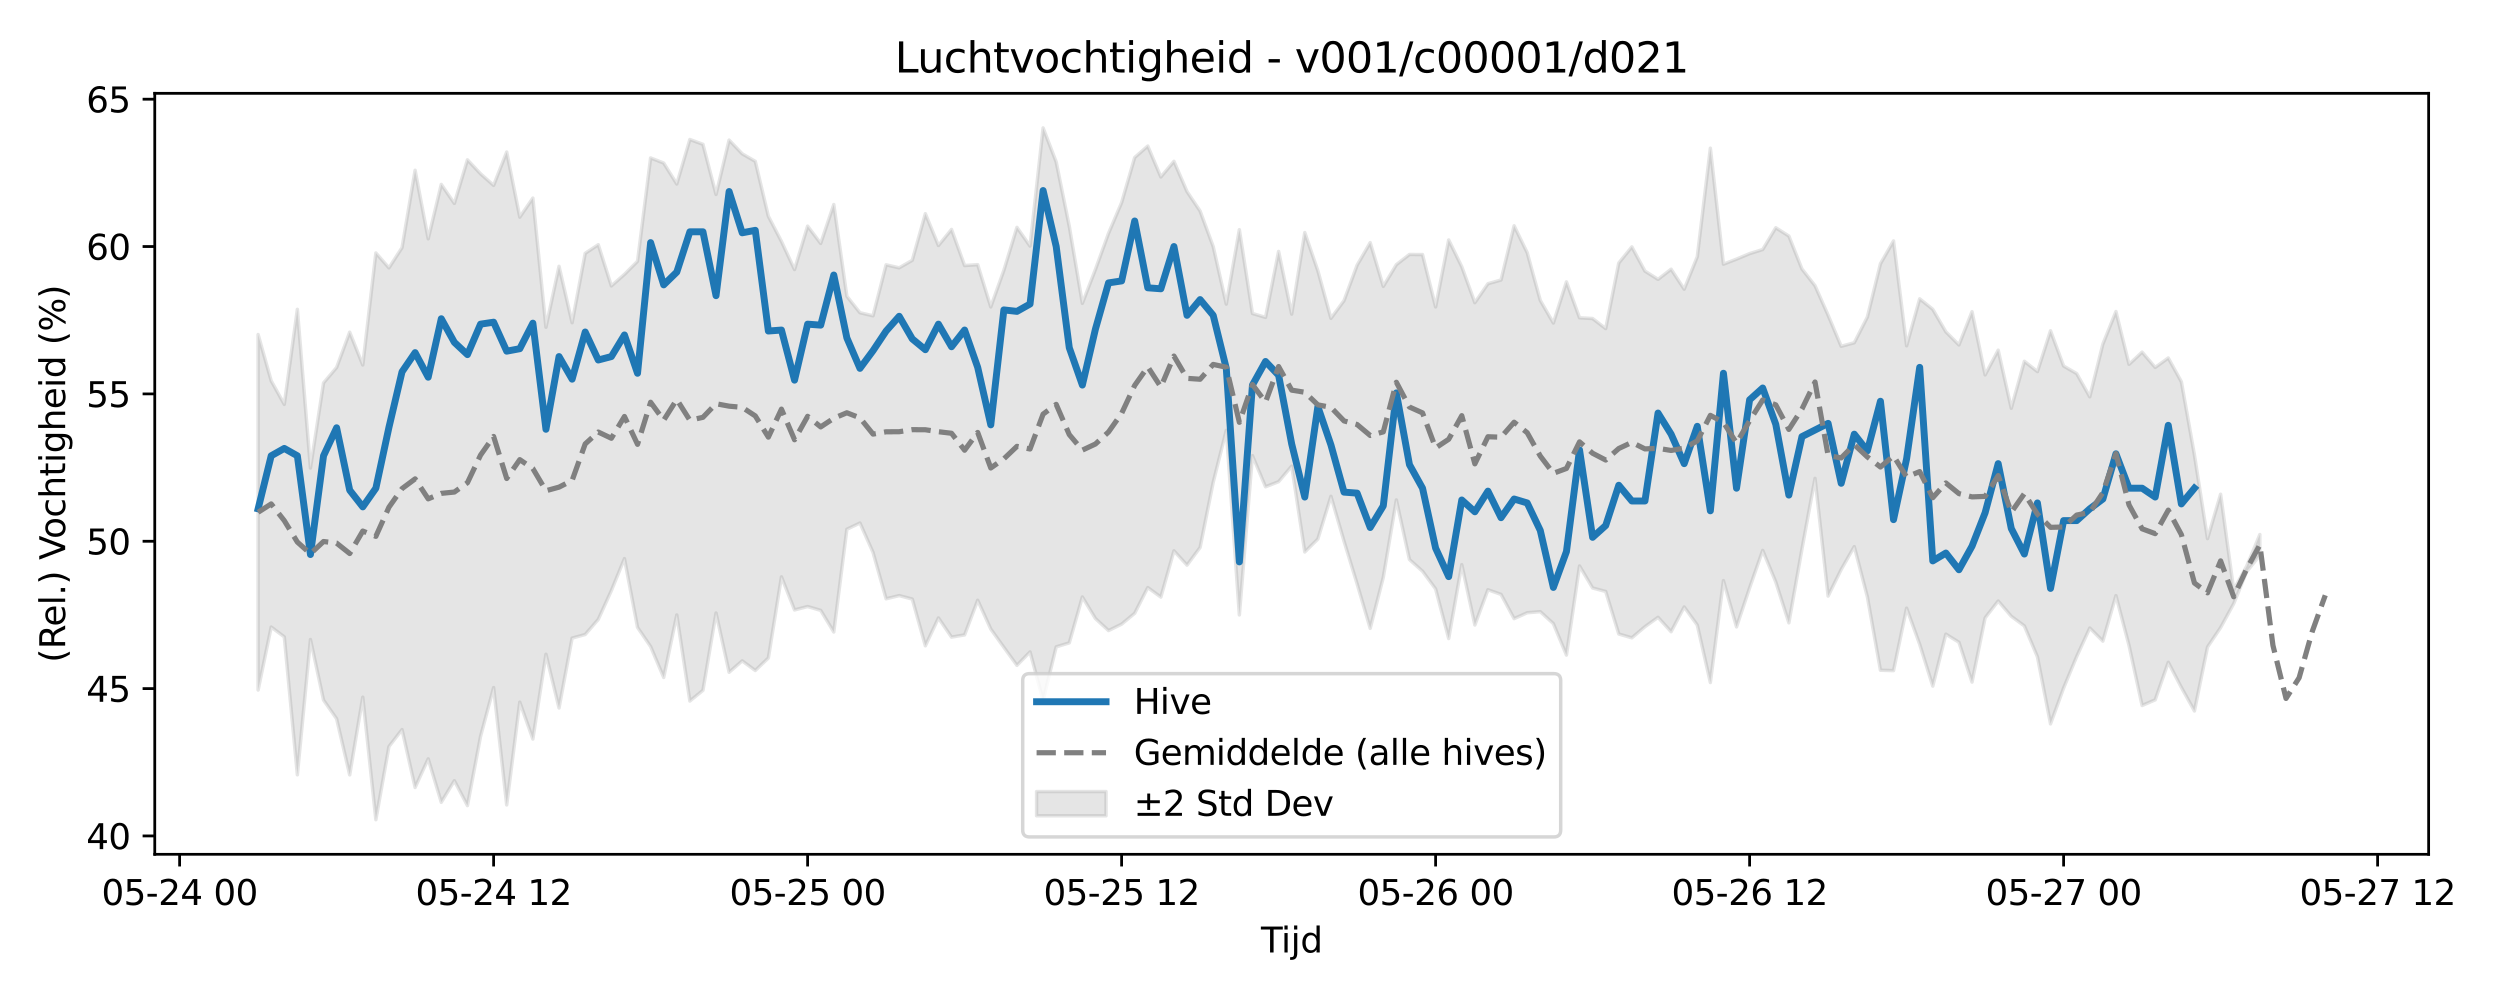 <?xml version="1.0" encoding="utf-8" standalone="no"?>
<!DOCTYPE svg PUBLIC "-//W3C//DTD SVG 1.1//EN"
  "http://www.w3.org/Graphics/SVG/1.1/DTD/svg11.dtd">
<svg xmlns:xlink="http://www.w3.org/1999/xlink" width="720pt" height="288pt" viewBox="0 0 720 288" xmlns="http://www.w3.org/2000/svg" version="1.1">
 <defs>
  <style type="text/css">*{stroke-linejoin: round; stroke-linecap: butt}</style>
 </defs>
 <g id="figure_1">
  <g id="patch_1">
   <path d="M 0 288 
L 720 288 
L 720 0 
L 0 0 
z
" style="fill: #ffffff"/>
  </g>
  <g id="axes_1">
   <g id="patch_2">
    <path d="M 44.57 246.04 
L 699.446 246.04 
L 699.446 26.88 
L 44.57 26.88 
z
" style="fill: #ffffff"/>
   </g>
   <g id="FillBetweenPolyCollection_1">
    <defs>
     <path id="m0ee620b485" d="M 74.337 -191.663 
L 74.337 -89.268 
L 78.105 -107.414 
L 81.873 -104.579 
L 85.641 -64.851 
L 89.409 -103.825 
L 93.177 -86.379 
L 96.945 -80.986 
L 100.713 -64.831 
L 104.481 -87.22 
L 108.249 -51.922 
L 112.017 -72.998 
L 115.785 -77.878 
L 119.553 -61.204 
L 123.321 -69.454 
L 127.089 -56.934 
L 130.857 -63.16 
L 134.625 -55.984 
L 138.393 -75.886 
L 142.161 -89.978 
L 145.929 -56.175 
L 149.697 -85.786 
L 153.465 -75.157 
L 157.233 -99.576 
L 161.001 -84.104 
L 164.769 -104.22 
L 168.537 -105.258 
L 172.305 -109.614 
L 176.073 -117.9 
L 179.841 -127.119 
L 183.609 -107.311 
L 187.377 -101.795 
L 191.145 -92.896 
L 194.913 -110.895 
L 198.681 -86.104 
L 202.449 -89.186 
L 206.217 -111.455 
L 209.985 -94.382 
L 213.753 -97.67 
L 217.521 -94.893 
L 221.289 -98.498 
L 225.057 -121.868 
L 228.825 -112.331 
L 232.593 -113.316 
L 236.361 -112.212 
L 240.129 -105.981 
L 243.897 -135.575 
L 247.665 -137.371 
L 251.433 -128.908 
L 255.201 -115.548 
L 258.969 -116.463 
L 262.736 -115.471 
L 266.504 -102.004 
L 270.272 -110.032 
L 274.04 -104.51 
L 277.808 -105.145 
L 281.576 -115.124 
L 285.344 -106.835 
L 289.112 -101.571 
L 292.88 -96.378 
L 296.648 -100.254 
L 300.416 -86.309 
L 304.184 -101.709 
L 307.952 -102.846 
L 311.72 -116.076 
L 315.488 -109.854 
L 319.256 -106.393 
L 323.024 -108.238 
L 326.792 -111.375 
L 330.56 -118.78 
L 334.328 -116.042 
L 338.096 -129.363 
L 341.864 -125.244 
L 345.632 -130.34 
L 349.4 -149.087 
L 353.168 -164.071 
L 356.936 -110.902 
L 360.704 -156.772 
L 364.472 -147.803 
L 368.24 -149.275 
L 372.008 -153.757 
L 375.776 -129.032 
L 379.544 -132.764 
L 383.312 -145.065 
L 387.08 -132.131 
L 390.848 -119.852 
L 394.616 -107.035 
L 398.384 -121.713 
L 402.152 -144.029 
L 405.92 -126.855 
L 409.688 -123.486 
L 413.456 -118.386 
L 417.224 -104.1 
L 420.992 -125.383 
L 424.76 -107.997 
L 428.528 -118.153 
L 432.296 -116.811 
L 436.064 -109.828 
L 439.832 -111.526 
L 443.6 -111.836 
L 447.368 -108.4 
L 451.136 -99.336 
L 454.904 -125.005 
L 458.672 -118.658 
L 462.44 -117.655 
L 466.208 -105.408 
L 469.976 -104.306 
L 473.744 -107.5 
L 477.512 -110.212 
L 481.28 -106.061 
L 485.048 -113.19 
L 488.816 -107.988 
L 492.584 -91.429 
L 496.352 -120.788 
L 500.12 -107.444 
L 503.888 -118.689 
L 507.656 -129.486 
L 511.424 -120.386 
L 515.192 -108.625 
L 518.96 -129.852 
L 522.728 -150.241 
L 526.496 -116.333 
L 530.264 -123.972 
L 534.032 -130.584 
L 537.8 -116.124 
L 541.568 -94.973 
L 545.336 -94.855 
L 549.104 -112.849 
L 552.872 -102.429 
L 556.64 -90.4 
L 560.408 -105.364 
L 564.176 -103.024 
L 567.944 -91.556 
L 571.712 -110.051 
L 575.479 -114.904 
L 579.247 -110.51 
L 583.015 -107.732 
L 586.783 -98.826 
L 590.551 -79.517 
L 594.319 -89.855 
L 598.087 -98.921 
L 601.855 -107.124 
L 605.623 -103.352 
L 609.391 -116.459 
L 613.159 -102.112 
L 616.927 -84.812 
L 620.695 -86.443 
L 624.463 -97.254 
L 628.231 -90.018 
L 631.999 -83.238 
L 635.767 -101.662 
L 639.535 -107.256 
L 643.303 -114.134 
L 647.071 -123.397 
L 650.839 -128.058 
L 650.839 -134.059 
L 650.839 -134.059 
L 647.071 -124.998 
L 643.303 -118.135 
L 639.535 -145.666 
L 635.767 -132.87 
L 631.999 -156.953 
L 628.231 -178.068 
L 624.463 -184.903 
L 620.695 -182.181 
L 616.927 -186.594 
L 613.159 -183.063 
L 609.391 -198.281 
L 605.623 -188.896 
L 601.855 -173.713 
L 598.087 -180.407 
L 594.319 -182.588 
L 590.551 -192.737 
L 586.783 -180.973 
L 583.015 -183.949 
L 579.247 -170.421 
L 575.479 -187.152 
L 571.712 -180.027 
L 567.944 -198.239 
L 564.176 -188.657 
L 560.408 -192.447 
L 556.64 -198.924 
L 552.872 -201.937 
L 549.104 -188.405 
L 545.336 -218.612 
L 541.568 -212.034 
L 537.8 -196.683 
L 534.032 -189.295 
L 530.264 -188.269 
L 526.496 -197.228 
L 522.728 -205.719 
L 518.96 -210.538 
L 515.192 -220.025 
L 511.424 -222.41 
L 507.656 -216.138 
L 503.888 -214.959 
L 500.12 -213.378 
L 496.352 -211.917 
L 492.584 -245.331 
L 488.816 -214.06 
L 485.048 -204.709 
L 481.28 -210.471 
L 477.512 -207.545 
L 473.744 -209.927 
L 469.976 -216.894 
L 466.208 -212.255 
L 462.44 -193.359 
L 458.672 -196.27 
L 454.904 -196.477 
L 451.136 -206.821 
L 447.368 -194.975 
L 443.6 -201.489 
L 439.832 -215.237 
L 436.064 -222.971 
L 432.296 -207.359 
L 428.528 -206.291 
L 424.76 -200.83 
L 420.992 -211.188 
L 417.224 -218.891 
L 413.456 -199.608 
L 409.688 -214.689 
L 405.92 -214.714 
L 402.152 -211.78 
L 398.384 -205.522 
L 394.616 -218.125 
L 390.848 -211.626 
L 387.08 -201.423 
L 383.312 -196.316 
L 379.544 -210.031 
L 375.776 -221.025 
L 372.008 -197.526 
L 368.24 -215.589 
L 364.472 -196.596 
L 360.704 -197.717 
L 356.936 -221.85 
L 353.168 -200.415 
L 349.4 -217.002 
L 345.632 -227.214 
L 341.864 -232.829 
L 338.096 -241.536 
L 334.328 -237.033 
L 330.56 -245.942 
L 326.792 -242.643 
L 323.024 -229.654 
L 319.256 -220.795 
L 315.488 -210.403 
L 311.72 -200.644 
L 307.952 -222.833 
L 304.184 -241.369 
L 300.416 -251.158 
L 296.648 -217.126 
L 292.88 -222.521 
L 289.112 -210.15 
L 285.344 -199.606 
L 281.576 -211.781 
L 277.808 -211.528 
L 274.04 -221.923 
L 270.272 -217.298 
L 266.504 -226.457 
L 262.736 -213.038 
L 258.969 -210.866 
L 255.201 -211.735 
L 251.433 -197.054 
L 247.665 -197.937 
L 243.897 -202.675 
L 240.129 -229.1 
L 236.361 -217.89 
L 232.593 -222.878 
L 228.825 -210.377 
L 225.057 -218.475 
L 221.289 -225.719 
L 217.521 -241.537 
L 213.753 -243.71 
L 209.985 -247.66 
L 206.217 -232 
L 202.449 -246.442 
L 198.681 -247.827 
L 194.913 -235.013 
L 191.145 -241.053 
L 187.377 -242.51 
L 183.609 -212.756 
L 179.841 -208.981 
L 176.073 -205.657 
L 172.305 -217.527 
L 168.537 -215.046 
L 164.769 -195.053 
L 161.001 -211.302 
L 157.233 -193.756 
L 153.465 -230.953 
L 149.697 -225.464 
L 145.929 -244.221 
L 142.161 -234.617 
L 138.393 -237.958 
L 134.625 -241.969 
L 130.857 -229.418 
L 127.089 -234.889 
L 123.321 -219.21 
L 119.553 -238.965 
L 115.785 -216.69 
L 112.017 -210.857 
L 108.249 -215.146 
L 104.481 -182.889 
L 100.713 -192.335 
L 96.945 -182.169 
L 93.177 -177.718 
L 89.409 -153.2 
L 85.641 -198.916 
L 81.873 -171.542 
L 78.105 -178.326 
L 74.337 -191.663 
z
" style="stroke: #808080; stroke-opacity: 0.2"/>
    </defs>
    <g clip-path="url(#p587d4b35ff)">
     <use xlink:href="#m0ee620b485" x="0" y="288" style="fill: #808080; fill-opacity: 0.2; stroke: #808080; stroke-opacity: 0.2"/>
    </g>
   </g>
   <g id="matplotlib.axis_1">
    <g id="xtick_1">
     <g id="line2d_1">
      <defs>
       <path id="m05f0da37a2" d="M 0 0 
L 0 3.5 
" style="stroke: #000000; stroke-width: 0.8"/>
      </defs>
      <g>
       <use xlink:href="#m05f0da37a2" x="51.729" y="246.04" style="stroke: #000000; stroke-width: 0.8"/>
      </g>
     </g>
     <g id="text_1">
      <!-- 05-24 00 -->
      <g transform="translate(29.249 260.638) scale(0.1 -0.1)">
       <defs>
        <path id="DejaVuSans-30" d="M 2034 4250 
Q 1547 4250 1301 3770 
Q 1056 3291 1056 2328 
Q 1056 1369 1301 889 
Q 1547 409 2034 409 
Q 2525 409 2770 889 
Q 3016 1369 3016 2328 
Q 3016 3291 2770 3770 
Q 2525 4250 2034 4250 
z
M 2034 4750 
Q 2819 4750 3233 4129 
Q 3647 3509 3647 2328 
Q 3647 1150 3233 529 
Q 2819 -91 2034 -91 
Q 1250 -91 836 529 
Q 422 1150 422 2328 
Q 422 3509 836 4129 
Q 1250 4750 2034 4750 
z
" transform="scale(0.016)"/>
        <path id="DejaVuSans-35" d="M 691 4666 
L 3169 4666 
L 3169 4134 
L 1269 4134 
L 1269 2991 
Q 1406 3038 1543 3061 
Q 1681 3084 1819 3084 
Q 2600 3084 3056 2656 
Q 3513 2228 3513 1497 
Q 3513 744 3044 326 
Q 2575 -91 1722 -91 
Q 1428 -91 1123 -41 
Q 819 9 494 109 
L 494 744 
Q 775 591 1075 516 
Q 1375 441 1709 441 
Q 2250 441 2565 725 
Q 2881 1009 2881 1497 
Q 2881 1984 2565 2268 
Q 2250 2553 1709 2553 
Q 1456 2553 1204 2497 
Q 953 2441 691 2322 
L 691 4666 
z
" transform="scale(0.016)"/>
        <path id="DejaVuSans-2d" d="M 313 2009 
L 1997 2009 
L 1997 1497 
L 313 1497 
L 313 2009 
z
" transform="scale(0.016)"/>
        <path id="DejaVuSans-32" d="M 1228 531 
L 3431 531 
L 3431 0 
L 469 0 
L 469 531 
Q 828 903 1448 1529 
Q 2069 2156 2228 2338 
Q 2531 2678 2651 2914 
Q 2772 3150 2772 3378 
Q 2772 3750 2511 3984 
Q 2250 4219 1831 4219 
Q 1534 4219 1204 4116 
Q 875 4013 500 3803 
L 500 4441 
Q 881 4594 1212 4672 
Q 1544 4750 1819 4750 
Q 2544 4750 2975 4387 
Q 3406 4025 3406 3419 
Q 3406 3131 3298 2873 
Q 3191 2616 2906 2266 
Q 2828 2175 2409 1742 
Q 1991 1309 1228 531 
z
" transform="scale(0.016)"/>
        <path id="DejaVuSans-34" d="M 2419 4116 
L 825 1625 
L 2419 1625 
L 2419 4116 
z
M 2253 4666 
L 3047 4666 
L 3047 1625 
L 3713 1625 
L 3713 1100 
L 3047 1100 
L 3047 0 
L 2419 0 
L 2419 1100 
L 313 1100 
L 313 1709 
L 2253 4666 
z
" transform="scale(0.016)"/>
        <path id="DejaVuSans-20" transform="scale(0.016)"/>
       </defs>
       <use xlink:href="#DejaVuSans-30"/>
       <use xlink:href="#DejaVuSans-35" transform="translate(63.623 0)"/>
       <use xlink:href="#DejaVuSans-2d" transform="translate(127.246 0)"/>
       <use xlink:href="#DejaVuSans-32" transform="translate(163.33 0)"/>
       <use xlink:href="#DejaVuSans-34" transform="translate(226.953 0)"/>
       <use xlink:href="#DejaVuSans-20" transform="translate(290.576 0)"/>
       <use xlink:href="#DejaVuSans-30" transform="translate(322.363 0)"/>
       <use xlink:href="#DejaVuSans-30" transform="translate(385.986 0)"/>
      </g>
     </g>
    </g>
    <g id="xtick_2">
     <g id="line2d_2">
      <g>
       <use xlink:href="#m05f0da37a2" x="142.161" y="246.04" style="stroke: #000000; stroke-width: 0.8"/>
      </g>
     </g>
     <g id="text_2">
      <!-- 05-24 12 -->
      <g transform="translate(119.68 260.638) scale(0.1 -0.1)">
       <defs>
        <path id="DejaVuSans-31" d="M 794 531 
L 1825 531 
L 1825 4091 
L 703 3866 
L 703 4441 
L 1819 4666 
L 2450 4666 
L 2450 531 
L 3481 531 
L 3481 0 
L 794 0 
L 794 531 
z
" transform="scale(0.016)"/>
       </defs>
       <use xlink:href="#DejaVuSans-30"/>
       <use xlink:href="#DejaVuSans-35" transform="translate(63.623 0)"/>
       <use xlink:href="#DejaVuSans-2d" transform="translate(127.246 0)"/>
       <use xlink:href="#DejaVuSans-32" transform="translate(163.33 0)"/>
       <use xlink:href="#DejaVuSans-34" transform="translate(226.953 0)"/>
       <use xlink:href="#DejaVuSans-20" transform="translate(290.576 0)"/>
       <use xlink:href="#DejaVuSans-31" transform="translate(322.363 0)"/>
       <use xlink:href="#DejaVuSans-32" transform="translate(385.986 0)"/>
      </g>
     </g>
    </g>
    <g id="xtick_3">
     <g id="line2d_3">
      <g>
       <use xlink:href="#m05f0da37a2" x="232.593" y="246.04" style="stroke: #000000; stroke-width: 0.8"/>
      </g>
     </g>
     <g id="text_3">
      <!-- 05-25 00 -->
      <g transform="translate(210.112 260.638) scale(0.1 -0.1)">
       <use xlink:href="#DejaVuSans-30"/>
       <use xlink:href="#DejaVuSans-35" transform="translate(63.623 0)"/>
       <use xlink:href="#DejaVuSans-2d" transform="translate(127.246 0)"/>
       <use xlink:href="#DejaVuSans-32" transform="translate(163.33 0)"/>
       <use xlink:href="#DejaVuSans-35" transform="translate(226.953 0)"/>
       <use xlink:href="#DejaVuSans-20" transform="translate(290.576 0)"/>
       <use xlink:href="#DejaVuSans-30" transform="translate(322.363 0)"/>
       <use xlink:href="#DejaVuSans-30" transform="translate(385.986 0)"/>
      </g>
     </g>
    </g>
    <g id="xtick_4">
     <g id="line2d_4">
      <g>
       <use xlink:href="#m05f0da37a2" x="323.024" y="246.04" style="stroke: #000000; stroke-width: 0.8"/>
      </g>
     </g>
     <g id="text_4">
      <!-- 05-25 12 -->
      <g transform="translate(300.544 260.638) scale(0.1 -0.1)">
       <use xlink:href="#DejaVuSans-30"/>
       <use xlink:href="#DejaVuSans-35" transform="translate(63.623 0)"/>
       <use xlink:href="#DejaVuSans-2d" transform="translate(127.246 0)"/>
       <use xlink:href="#DejaVuSans-32" transform="translate(163.33 0)"/>
       <use xlink:href="#DejaVuSans-35" transform="translate(226.953 0)"/>
       <use xlink:href="#DejaVuSans-20" transform="translate(290.576 0)"/>
       <use xlink:href="#DejaVuSans-31" transform="translate(322.363 0)"/>
       <use xlink:href="#DejaVuSans-32" transform="translate(385.986 0)"/>
      </g>
     </g>
    </g>
    <g id="xtick_5">
     <g id="line2d_5">
      <g>
       <use xlink:href="#m05f0da37a2" x="413.456" y="246.04" style="stroke: #000000; stroke-width: 0.8"/>
      </g>
     </g>
     <g id="text_5">
      <!-- 05-26 00 -->
      <g transform="translate(390.976 260.638) scale(0.1 -0.1)">
       <defs>
        <path id="DejaVuSans-36" d="M 2113 2584 
Q 1688 2584 1439 2293 
Q 1191 2003 1191 1497 
Q 1191 994 1439 701 
Q 1688 409 2113 409 
Q 2538 409 2786 701 
Q 3034 994 3034 1497 
Q 3034 2003 2786 2293 
Q 2538 2584 2113 2584 
z
M 3366 4563 
L 3366 3988 
Q 3128 4100 2886 4159 
Q 2644 4219 2406 4219 
Q 1781 4219 1451 3797 
Q 1122 3375 1075 2522 
Q 1259 2794 1537 2939 
Q 1816 3084 2150 3084 
Q 2853 3084 3261 2657 
Q 3669 2231 3669 1497 
Q 3669 778 3244 343 
Q 2819 -91 2113 -91 
Q 1303 -91 875 529 
Q 447 1150 447 2328 
Q 447 3434 972 4092 
Q 1497 4750 2381 4750 
Q 2619 4750 2861 4703 
Q 3103 4656 3366 4563 
z
" transform="scale(0.016)"/>
       </defs>
       <use xlink:href="#DejaVuSans-30"/>
       <use xlink:href="#DejaVuSans-35" transform="translate(63.623 0)"/>
       <use xlink:href="#DejaVuSans-2d" transform="translate(127.246 0)"/>
       <use xlink:href="#DejaVuSans-32" transform="translate(163.33 0)"/>
       <use xlink:href="#DejaVuSans-36" transform="translate(226.953 0)"/>
       <use xlink:href="#DejaVuSans-20" transform="translate(290.576 0)"/>
       <use xlink:href="#DejaVuSans-30" transform="translate(322.363 0)"/>
       <use xlink:href="#DejaVuSans-30" transform="translate(385.986 0)"/>
      </g>
     </g>
    </g>
    <g id="xtick_6">
     <g id="line2d_6">
      <g>
       <use xlink:href="#m05f0da37a2" x="503.888" y="246.04" style="stroke: #000000; stroke-width: 0.8"/>
      </g>
     </g>
     <g id="text_6">
      <!-- 05-26 12 -->
      <g transform="translate(481.407 260.638) scale(0.1 -0.1)">
       <use xlink:href="#DejaVuSans-30"/>
       <use xlink:href="#DejaVuSans-35" transform="translate(63.623 0)"/>
       <use xlink:href="#DejaVuSans-2d" transform="translate(127.246 0)"/>
       <use xlink:href="#DejaVuSans-32" transform="translate(163.33 0)"/>
       <use xlink:href="#DejaVuSans-36" transform="translate(226.953 0)"/>
       <use xlink:href="#DejaVuSans-20" transform="translate(290.576 0)"/>
       <use xlink:href="#DejaVuSans-31" transform="translate(322.363 0)"/>
       <use xlink:href="#DejaVuSans-32" transform="translate(385.986 0)"/>
      </g>
     </g>
    </g>
    <g id="xtick_7">
     <g id="line2d_7">
      <g>
       <use xlink:href="#m05f0da37a2" x="594.319" y="246.04" style="stroke: #000000; stroke-width: 0.8"/>
      </g>
     </g>
     <g id="text_7">
      <!-- 05-27 00 -->
      <g transform="translate(571.839 260.638) scale(0.1 -0.1)">
       <defs>
        <path id="DejaVuSans-37" d="M 525 4666 
L 3525 4666 
L 3525 4397 
L 1831 0 
L 1172 0 
L 2766 4134 
L 525 4134 
L 525 4666 
z
" transform="scale(0.016)"/>
       </defs>
       <use xlink:href="#DejaVuSans-30"/>
       <use xlink:href="#DejaVuSans-35" transform="translate(63.623 0)"/>
       <use xlink:href="#DejaVuSans-2d" transform="translate(127.246 0)"/>
       <use xlink:href="#DejaVuSans-32" transform="translate(163.33 0)"/>
       <use xlink:href="#DejaVuSans-37" transform="translate(226.953 0)"/>
       <use xlink:href="#DejaVuSans-20" transform="translate(290.576 0)"/>
       <use xlink:href="#DejaVuSans-30" transform="translate(322.363 0)"/>
       <use xlink:href="#DejaVuSans-30" transform="translate(385.986 0)"/>
      </g>
     </g>
    </g>
    <g id="xtick_8">
     <g id="line2d_8">
      <g>
       <use xlink:href="#m05f0da37a2" x="684.751" y="246.04" style="stroke: #000000; stroke-width: 0.8"/>
      </g>
     </g>
     <g id="text_8">
      <!-- 05-27 12 -->
      <g transform="translate(662.271 260.638) scale(0.1 -0.1)">
       <use xlink:href="#DejaVuSans-30"/>
       <use xlink:href="#DejaVuSans-35" transform="translate(63.623 0)"/>
       <use xlink:href="#DejaVuSans-2d" transform="translate(127.246 0)"/>
       <use xlink:href="#DejaVuSans-32" transform="translate(163.33 0)"/>
       <use xlink:href="#DejaVuSans-37" transform="translate(226.953 0)"/>
       <use xlink:href="#DejaVuSans-20" transform="translate(290.576 0)"/>
       <use xlink:href="#DejaVuSans-31" transform="translate(322.363 0)"/>
       <use xlink:href="#DejaVuSans-32" transform="translate(385.986 0)"/>
      </g>
     </g>
    </g>
    <g id="text_9">
     <!-- Tijd -->
     <g transform="translate(363.158 274.317) scale(0.1 -0.1)">
      <defs>
       <path id="DejaVuSans-54" d="M -19 4666 
L 3928 4666 
L 3928 4134 
L 2272 4134 
L 2272 0 
L 1638 0 
L 1638 4134 
L -19 4134 
L -19 4666 
z
" transform="scale(0.016)"/>
       <path id="DejaVuSans-69" d="M 603 3500 
L 1178 3500 
L 1178 0 
L 603 0 
L 603 3500 
z
M 603 4863 
L 1178 4863 
L 1178 4134 
L 603 4134 
L 603 4863 
z
" transform="scale(0.016)"/>
       <path id="DejaVuSans-6a" d="M 603 3500 
L 1178 3500 
L 1178 -63 
Q 1178 -731 923 -1031 
Q 669 -1331 103 -1331 
L -116 -1331 
L -116 -844 
L 38 -844 
Q 366 -844 484 -692 
Q 603 -541 603 -63 
L 603 3500 
z
M 603 4863 
L 1178 4863 
L 1178 4134 
L 603 4134 
L 603 4863 
z
" transform="scale(0.016)"/>
       <path id="DejaVuSans-64" d="M 2906 2969 
L 2906 4863 
L 3481 4863 
L 3481 0 
L 2906 0 
L 2906 525 
Q 2725 213 2448 61 
Q 2172 -91 1784 -91 
Q 1150 -91 751 415 
Q 353 922 353 1747 
Q 353 2572 751 3078 
Q 1150 3584 1784 3584 
Q 2172 3584 2448 3432 
Q 2725 3281 2906 2969 
z
M 947 1747 
Q 947 1113 1208 752 
Q 1469 391 1925 391 
Q 2381 391 2643 752 
Q 2906 1113 2906 1747 
Q 2906 2381 2643 2742 
Q 2381 3103 1925 3103 
Q 1469 3103 1208 2742 
Q 947 2381 947 1747 
z
" transform="scale(0.016)"/>
      </defs>
      <use xlink:href="#DejaVuSans-54"/>
      <use xlink:href="#DejaVuSans-69" transform="translate(57.959 0)"/>
      <use xlink:href="#DejaVuSans-6a" transform="translate(85.742 0)"/>
      <use xlink:href="#DejaVuSans-64" transform="translate(113.525 0)"/>
     </g>
    </g>
   </g>
   <g id="matplotlib.axis_2">
    <g id="ytick_1">
     <g id="line2d_9">
      <defs>
       <path id="ma4f1729a83" d="M 0 0 
L -3.5 0 
" style="stroke: #000000; stroke-width: 0.8"/>
      </defs>
      <g>
       <use xlink:href="#ma4f1729a83" x="44.57" y="240.756" style="stroke: #000000; stroke-width: 0.8"/>
      </g>
     </g>
     <g id="text_10">
      <!-- 40 -->
      <g transform="translate(24.845 244.555) scale(0.1 -0.1)">
       <use xlink:href="#DejaVuSans-34"/>
       <use xlink:href="#DejaVuSans-30" transform="translate(63.623 0)"/>
      </g>
     </g>
    </g>
    <g id="ytick_2">
     <g id="line2d_10">
      <g>
       <use xlink:href="#ma4f1729a83" x="44.57" y="198.318" style="stroke: #000000; stroke-width: 0.8"/>
      </g>
     </g>
     <g id="text_11">
      <!-- 45 -->
      <g transform="translate(24.845 202.117) scale(0.1 -0.1)">
       <use xlink:href="#DejaVuSans-34"/>
       <use xlink:href="#DejaVuSans-35" transform="translate(63.623 0)"/>
      </g>
     </g>
    </g>
    <g id="ytick_3">
     <g id="line2d_11">
      <g>
       <use xlink:href="#ma4f1729a83" x="44.57" y="155.881" style="stroke: #000000; stroke-width: 0.8"/>
      </g>
     </g>
     <g id="text_12">
      <!-- 50 -->
      <g transform="translate(24.845 159.68) scale(0.1 -0.1)">
       <use xlink:href="#DejaVuSans-35"/>
       <use xlink:href="#DejaVuSans-30" transform="translate(63.623 0)"/>
      </g>
     </g>
    </g>
    <g id="ytick_4">
     <g id="line2d_12">
      <g>
       <use xlink:href="#ma4f1729a83" x="44.57" y="113.443" style="stroke: #000000; stroke-width: 0.8"/>
      </g>
     </g>
     <g id="text_13">
      <!-- 55 -->
      <g transform="translate(24.845 117.242) scale(0.1 -0.1)">
       <use xlink:href="#DejaVuSans-35"/>
       <use xlink:href="#DejaVuSans-35" transform="translate(63.623 0)"/>
      </g>
     </g>
    </g>
    <g id="ytick_5">
     <g id="line2d_13">
      <g>
       <use xlink:href="#ma4f1729a83" x="44.57" y="71.005" style="stroke: #000000; stroke-width: 0.8"/>
      </g>
     </g>
     <g id="text_14">
      <!-- 60 -->
      <g transform="translate(24.845 74.805) scale(0.1 -0.1)">
       <use xlink:href="#DejaVuSans-36"/>
       <use xlink:href="#DejaVuSans-30" transform="translate(63.623 0)"/>
      </g>
     </g>
    </g>
    <g id="ytick_6">
     <g id="line2d_14">
      <g>
       <use xlink:href="#ma4f1729a83" x="44.57" y="28.568" style="stroke: #000000; stroke-width: 0.8"/>
      </g>
     </g>
     <g id="text_15">
      <!-- 65 -->
      <g transform="translate(24.845 32.367) scale(0.1 -0.1)">
       <use xlink:href="#DejaVuSans-36"/>
       <use xlink:href="#DejaVuSans-35" transform="translate(63.623 0)"/>
      </g>
     </g>
    </g>
    <g id="text_16">
     <!-- (Rel.) Vochtigheid (%) -->
     <g transform="translate(18.765 190.838) rotate(-90) scale(0.1 -0.1)">
      <defs>
       <path id="DejaVuSans-28" d="M 1984 4856 
Q 1566 4138 1362 3434 
Q 1159 2731 1159 2009 
Q 1159 1288 1364 580 
Q 1569 -128 1984 -844 
L 1484 -844 
Q 1016 -109 783 600 
Q 550 1309 550 2009 
Q 550 2706 781 3412 
Q 1013 4119 1484 4856 
L 1984 4856 
z
" transform="scale(0.016)"/>
       <path id="DejaVuSans-52" d="M 2841 2188 
Q 3044 2119 3236 1894 
Q 3428 1669 3622 1275 
L 4263 0 
L 3584 0 
L 2988 1197 
Q 2756 1666 2539 1819 
Q 2322 1972 1947 1972 
L 1259 1972 
L 1259 0 
L 628 0 
L 628 4666 
L 2053 4666 
Q 2853 4666 3247 4331 
Q 3641 3997 3641 3322 
Q 3641 2881 3436 2590 
Q 3231 2300 2841 2188 
z
M 1259 4147 
L 1259 2491 
L 2053 2491 
Q 2509 2491 2742 2702 
Q 2975 2913 2975 3322 
Q 2975 3731 2742 3939 
Q 2509 4147 2053 4147 
L 1259 4147 
z
" transform="scale(0.016)"/>
       <path id="DejaVuSans-65" d="M 3597 1894 
L 3597 1613 
L 953 1613 
Q 991 1019 1311 708 
Q 1631 397 2203 397 
Q 2534 397 2845 478 
Q 3156 559 3463 722 
L 3463 178 
Q 3153 47 2828 -22 
Q 2503 -91 2169 -91 
Q 1331 -91 842 396 
Q 353 884 353 1716 
Q 353 2575 817 3079 
Q 1281 3584 2069 3584 
Q 2775 3584 3186 3129 
Q 3597 2675 3597 1894 
z
M 3022 2063 
Q 3016 2534 2758 2815 
Q 2500 3097 2075 3097 
Q 1594 3097 1305 2825 
Q 1016 2553 972 2059 
L 3022 2063 
z
" transform="scale(0.016)"/>
       <path id="DejaVuSans-6c" d="M 603 4863 
L 1178 4863 
L 1178 0 
L 603 0 
L 603 4863 
z
" transform="scale(0.016)"/>
       <path id="DejaVuSans-2e" d="M 684 794 
L 1344 794 
L 1344 0 
L 684 0 
L 684 794 
z
" transform="scale(0.016)"/>
       <path id="DejaVuSans-29" d="M 513 4856 
L 1013 4856 
Q 1481 4119 1714 3412 
Q 1947 2706 1947 2009 
Q 1947 1309 1714 600 
Q 1481 -109 1013 -844 
L 513 -844 
Q 928 -128 1133 580 
Q 1338 1288 1338 2009 
Q 1338 2731 1133 3434 
Q 928 4138 513 4856 
z
" transform="scale(0.016)"/>
       <path id="DejaVuSans-56" d="M 1831 0 
L 50 4666 
L 709 4666 
L 2188 738 
L 3669 4666 
L 4325 4666 
L 2547 0 
L 1831 0 
z
" transform="scale(0.016)"/>
       <path id="DejaVuSans-6f" d="M 1959 3097 
Q 1497 3097 1228 2736 
Q 959 2375 959 1747 
Q 959 1119 1226 758 
Q 1494 397 1959 397 
Q 2419 397 2687 759 
Q 2956 1122 2956 1747 
Q 2956 2369 2687 2733 
Q 2419 3097 1959 3097 
z
M 1959 3584 
Q 2709 3584 3137 3096 
Q 3566 2609 3566 1747 
Q 3566 888 3137 398 
Q 2709 -91 1959 -91 
Q 1206 -91 779 398 
Q 353 888 353 1747 
Q 353 2609 779 3096 
Q 1206 3584 1959 3584 
z
" transform="scale(0.016)"/>
       <path id="DejaVuSans-63" d="M 3122 3366 
L 3122 2828 
Q 2878 2963 2633 3030 
Q 2388 3097 2138 3097 
Q 1578 3097 1268 2742 
Q 959 2388 959 1747 
Q 959 1106 1268 751 
Q 1578 397 2138 397 
Q 2388 397 2633 464 
Q 2878 531 3122 666 
L 3122 134 
Q 2881 22 2623 -34 
Q 2366 -91 2075 -91 
Q 1284 -91 818 406 
Q 353 903 353 1747 
Q 353 2603 823 3093 
Q 1294 3584 2113 3584 
Q 2378 3584 2631 3529 
Q 2884 3475 3122 3366 
z
" transform="scale(0.016)"/>
       <path id="DejaVuSans-68" d="M 3513 2113 
L 3513 0 
L 2938 0 
L 2938 2094 
Q 2938 2591 2744 2837 
Q 2550 3084 2163 3084 
Q 1697 3084 1428 2787 
Q 1159 2491 1159 1978 
L 1159 0 
L 581 0 
L 581 4863 
L 1159 4863 
L 1159 2956 
Q 1366 3272 1645 3428 
Q 1925 3584 2291 3584 
Q 2894 3584 3203 3211 
Q 3513 2838 3513 2113 
z
" transform="scale(0.016)"/>
       <path id="DejaVuSans-74" d="M 1172 4494 
L 1172 3500 
L 2356 3500 
L 2356 3053 
L 1172 3053 
L 1172 1153 
Q 1172 725 1289 603 
Q 1406 481 1766 481 
L 2356 481 
L 2356 0 
L 1766 0 
Q 1100 0 847 248 
Q 594 497 594 1153 
L 594 3053 
L 172 3053 
L 172 3500 
L 594 3500 
L 594 4494 
L 1172 4494 
z
" transform="scale(0.016)"/>
       <path id="DejaVuSans-67" d="M 2906 1791 
Q 2906 2416 2648 2759 
Q 2391 3103 1925 3103 
Q 1463 3103 1205 2759 
Q 947 2416 947 1791 
Q 947 1169 1205 825 
Q 1463 481 1925 481 
Q 2391 481 2648 825 
Q 2906 1169 2906 1791 
z
M 3481 434 
Q 3481 -459 3084 -895 
Q 2688 -1331 1869 -1331 
Q 1566 -1331 1297 -1286 
Q 1028 -1241 775 -1147 
L 775 -588 
Q 1028 -725 1275 -790 
Q 1522 -856 1778 -856 
Q 2344 -856 2625 -561 
Q 2906 -266 2906 331 
L 2906 616 
Q 2728 306 2450 153 
Q 2172 0 1784 0 
Q 1141 0 747 490 
Q 353 981 353 1791 
Q 353 2603 747 3093 
Q 1141 3584 1784 3584 
Q 2172 3584 2450 3431 
Q 2728 3278 2906 2969 
L 2906 3500 
L 3481 3500 
L 3481 434 
z
" transform="scale(0.016)"/>
       <path id="DejaVuSans-25" d="M 4653 2053 
Q 4381 2053 4226 1822 
Q 4072 1591 4072 1178 
Q 4072 772 4226 539 
Q 4381 306 4653 306 
Q 4919 306 5073 539 
Q 5228 772 5228 1178 
Q 5228 1588 5073 1820 
Q 4919 2053 4653 2053 
z
M 4653 2450 
Q 5147 2450 5437 2106 
Q 5728 1763 5728 1178 
Q 5728 594 5436 251 
Q 5144 -91 4653 -91 
Q 4153 -91 3862 251 
Q 3572 594 3572 1178 
Q 3572 1766 3864 2108 
Q 4156 2450 4653 2450 
z
M 1428 4353 
Q 1159 4353 1004 4120 
Q 850 3888 850 3481 
Q 850 3069 1003 2837 
Q 1156 2606 1428 2606 
Q 1700 2606 1854 2837 
Q 2009 3069 2009 3481 
Q 2009 3884 1853 4118 
Q 1697 4353 1428 4353 
z
M 4250 4750 
L 4750 4750 
L 1831 -91 
L 1331 -91 
L 4250 4750 
z
M 1428 4750 
Q 1922 4750 2215 4408 
Q 2509 4066 2509 3481 
Q 2509 2891 2217 2550 
Q 1925 2209 1428 2209 
Q 931 2209 642 2551 
Q 353 2894 353 3481 
Q 353 4063 643 4406 
Q 934 4750 1428 4750 
z
" transform="scale(0.016)"/>
      </defs>
      <use xlink:href="#DejaVuSans-28"/>
      <use xlink:href="#DejaVuSans-52" transform="translate(39.014 0)"/>
      <use xlink:href="#DejaVuSans-65" transform="translate(103.996 0)"/>
      <use xlink:href="#DejaVuSans-6c" transform="translate(165.52 0)"/>
      <use xlink:href="#DejaVuSans-2e" transform="translate(193.303 0)"/>
      <use xlink:href="#DejaVuSans-29" transform="translate(225.09 0)"/>
      <use xlink:href="#DejaVuSans-20" transform="translate(264.104 0)"/>
      <use xlink:href="#DejaVuSans-56" transform="translate(295.891 0)"/>
      <use xlink:href="#DejaVuSans-6f" transform="translate(356.549 0)"/>
      <use xlink:href="#DejaVuSans-63" transform="translate(417.73 0)"/>
      <use xlink:href="#DejaVuSans-68" transform="translate(472.711 0)"/>
      <use xlink:href="#DejaVuSans-74" transform="translate(536.09 0)"/>
      <use xlink:href="#DejaVuSans-69" transform="translate(575.299 0)"/>
      <use xlink:href="#DejaVuSans-67" transform="translate(603.082 0)"/>
      <use xlink:href="#DejaVuSans-68" transform="translate(666.559 0)"/>
      <use xlink:href="#DejaVuSans-65" transform="translate(729.938 0)"/>
      <use xlink:href="#DejaVuSans-69" transform="translate(791.461 0)"/>
      <use xlink:href="#DejaVuSans-64" transform="translate(819.244 0)"/>
      <use xlink:href="#DejaVuSans-20" transform="translate(882.721 0)"/>
      <use xlink:href="#DejaVuSans-28" transform="translate(914.508 0)"/>
      <use xlink:href="#DejaVuSans-25" transform="translate(953.521 0)"/>
      <use xlink:href="#DejaVuSans-29" transform="translate(1048.541 0)"/>
     </g>
    </g>
   </g>
   <g id="line2d_15">
    <path d="M 74.337 146.544 
L 78.105 131.267 
L 81.873 129.145 
L 85.641 131.267 
L 89.409 159.7 
L 93.177 131.267 
L 96.945 123.204 
L 100.713 141.169 
L 104.481 145.979 
L 108.249 140.603 
L 112.017 123.062 
L 115.785 107.077 
L 119.553 101.56 
L 123.321 108.633 
L 127.089 91.8 
L 130.857 98.59 
L 134.625 102.126 
L 138.393 93.356 
L 142.161 92.79 
L 145.929 101.136 
L 149.697 100.429 
L 153.465 93.073 
L 157.233 123.628 
L 161.001 102.692 
L 164.769 109.199 
L 168.537 95.619 
L 172.305 103.682 
L 176.073 102.692 
L 179.841 96.468 
L 183.609 107.502 
L 187.377 69.874 
L 191.145 82.039 
L 194.913 78.361 
L 198.681 66.762 
L 202.449 66.762 
L 206.217 85.151 
L 209.985 55.162 
L 213.753 67.045 
L 217.521 66.337 
L 221.289 95.336 
L 225.057 95.053 
L 228.825 109.482 
L 232.593 93.356 
L 236.361 93.639 
L 240.129 79.21 
L 243.897 97.317 
L 247.665 106.087 
L 251.433 100.995 
L 255.201 95.336 
L 258.969 91.093 
L 262.736 97.6 
L 266.504 100.712 
L 270.272 93.356 
L 274.04 99.863 
L 277.808 95.053 
L 281.576 105.804 
L 285.344 122.355 
L 289.112 89.254 
L 292.88 89.678 
L 296.648 87.556 
L 300.416 54.879 
L 304.184 71.005 
L 307.952 100.146 
L 311.72 110.897 
L 315.488 94.77 
L 319.256 81.473 
L 323.024 80.907 
L 326.792 63.65 
L 330.56 82.888 
L 334.328 83.171 
L 338.096 71.005 
L 341.864 90.81 
L 345.632 86.283 
L 349.4 90.81 
L 353.168 106.087 
L 356.936 161.822 
L 360.704 110.897 
L 364.472 104.107 
L 368.24 108.068 
L 372.008 127.872 
L 375.776 143.149 
L 379.544 117.121 
L 383.312 128.155 
L 387.08 141.735 
L 390.848 142.018 
L 394.616 151.92 
L 398.384 145.696 
L 402.152 113.16 
L 405.92 133.813 
L 409.688 140.603 
L 413.456 157.861 
L 417.224 166.066 
L 420.992 143.998 
L 424.76 147.393 
L 428.528 141.452 
L 432.296 149.091 
L 436.064 143.715 
L 439.832 144.847 
L 443.6 152.769 
L 447.368 169.178 
L 451.136 158.851 
L 454.904 129.569 
L 458.672 154.749 
L 462.44 151.354 
L 466.208 139.754 
L 469.976 144.281 
L 473.744 144.281 
L 477.512 118.96 
L 481.28 125.043 
L 485.048 133.53 
L 488.816 122.779 
L 492.584 147.11 
L 496.352 107.502 
L 500.12 140.603 
L 503.888 115.141 
L 507.656 111.746 
L 511.424 122.213 
L 515.192 142.584 
L 518.96 125.75 
L 526.496 121.931 
L 530.264 139.188 
L 534.032 125.043 
L 537.8 129.852 
L 541.568 115.565 
L 545.336 149.656 
L 549.104 132.116 
L 552.872 105.804 
L 556.64 161.539 
L 560.408 159.276 
L 564.176 164.085 
L 567.944 157.295 
L 571.712 147.676 
L 575.479 133.53 
L 579.247 152.203 
L 583.015 159.559 
L 586.783 144.847 
L 590.551 169.461 
L 594.319 149.939 
L 598.087 149.939 
L 601.855 146.544 
L 605.623 143.715 
L 609.391 130.701 
L 613.159 140.603 
L 616.927 140.603 
L 620.695 143.149 
L 624.463 122.496 
L 628.231 145.13 
L 631.999 140.603 
L 631.999 140.603 
" clip-path="url(#p587d4b35ff)" style="fill: none; stroke: #1f77b4; stroke-width: 2; stroke-linecap: square"/>
   </g>
   <g id="line2d_16">
    <path d="M 74.337 147.535 
L 78.105 145.13 
L 81.873 149.939 
L 85.641 156.116 
L 89.409 159.488 
L 93.177 155.951 
L 96.945 156.423 
L 100.713 159.417 
L 104.481 152.945 
L 108.249 154.466 
L 112.017 146.073 
L 115.785 140.716 
L 119.553 137.915 
L 123.321 143.668 
L 127.089 142.088 
L 130.857 141.711 
L 134.625 139.023 
L 138.393 131.078 
L 142.161 125.703 
L 145.929 137.802 
L 149.697 132.375 
L 153.465 134.945 
L 157.233 141.334 
L 161.001 140.297 
L 164.769 138.363 
L 168.537 127.848 
L 172.305 124.43 
L 176.073 126.221 
L 179.841 119.95 
L 183.609 127.966 
L 187.377 115.848 
L 191.145 121.025 
L 194.913 115.046 
L 198.681 121.035 
L 202.449 120.186 
L 206.217 116.272 
L 209.985 116.979 
L 213.753 117.31 
L 217.521 119.785 
L 221.289 125.891 
L 225.057 117.828 
L 228.825 126.646 
L 232.593 119.903 
L 236.361 122.949 
L 240.129 120.459 
L 243.897 118.875 
L 247.665 120.346 
L 251.433 125.019 
L 255.201 124.359 
L 258.969 124.335 
L 262.736 123.746 
L 266.504 123.769 
L 270.272 124.335 
L 274.04 124.783 
L 277.808 129.664 
L 281.576 124.548 
L 285.344 134.78 
L 289.112 132.139 
L 292.88 128.551 
L 296.648 129.31 
L 300.416 119.266 
L 304.184 116.461 
L 307.952 125.161 
L 311.72 129.64 
L 315.488 127.872 
L 319.256 124.406 
L 323.024 119.054 
L 326.792 110.991 
L 330.56 105.639 
L 334.328 111.463 
L 338.096 102.551 
L 341.864 108.963 
L 345.632 109.223 
L 349.4 104.955 
L 353.168 105.757 
L 356.936 121.624 
L 360.704 110.755 
L 364.472 115.801 
L 368.24 105.568 
L 372.008 112.358 
L 375.776 112.971 
L 379.544 116.602 
L 383.312 117.31 
L 387.08 121.223 
L 390.848 122.261 
L 394.616 125.42 
L 398.384 124.382 
L 402.152 110.095 
L 405.92 117.215 
L 409.688 118.913 
L 413.456 129.003 
L 417.224 126.504 
L 420.992 119.714 
L 424.76 133.587 
L 428.528 125.778 
L 432.296 125.915 
L 436.064 121.6 
L 439.832 124.618 
L 443.6 131.338 
L 447.368 136.312 
L 451.136 134.921 
L 454.904 127.259 
L 458.672 130.536 
L 462.44 132.493 
L 466.208 129.169 
L 469.976 127.4 
L 473.744 129.286 
L 477.512 129.121 
L 481.28 129.734 
L 485.048 129.051 
L 488.816 126.976 
L 492.584 119.62 
L 496.352 121.648 
L 500.12 127.589 
L 503.888 121.176 
L 507.656 115.188 
L 511.424 116.602 
L 515.192 123.675 
L 518.96 117.805 
L 522.728 110.02 
L 526.496 131.22 
L 530.264 131.88 
L 534.032 128.06 
L 537.8 131.597 
L 541.568 134.497 
L 545.336 131.267 
L 549.104 137.373 
L 552.872 135.817 
L 556.64 143.338 
L 560.408 139.094 
L 564.176 142.159 
L 567.944 143.102 
L 571.712 142.961 
L 575.479 136.972 
L 579.247 147.535 
L 583.015 142.159 
L 586.783 148.1 
L 590.551 151.873 
L 594.319 151.778 
L 598.087 148.336 
L 601.855 147.582 
L 605.623 141.876 
L 609.391 130.63 
L 613.159 145.413 
L 616.927 152.297 
L 620.695 153.688 
L 624.463 146.922 
L 628.231 153.957 
L 631.999 167.905 
L 635.767 170.734 
L 639.535 161.539 
L 643.303 171.865 
L 647.071 163.802 
L 650.839 156.942 
L 654.607 185.87 
L 658.375 201.147 
L 662.143 195.206 
L 665.911 181.909 
L 669.679 171.441 
L 669.679 171.441 
" clip-path="url(#p587d4b35ff)" style="fill: none; stroke-dasharray: 5.55,2.4; stroke-dashoffset: 0; stroke: #808080; stroke-width: 1.5"/>
   </g>
   <g id="patch_3">
    <path d="M 44.57 246.04 
L 44.57 26.88 
" style="fill: none; stroke: #000000; stroke-width: 0.8; stroke-linejoin: miter; stroke-linecap: square"/>
   </g>
   <g id="patch_4">
    <path d="M 699.446 246.04 
L 699.446 26.88 
" style="fill: none; stroke: #000000; stroke-width: 0.8; stroke-linejoin: miter; stroke-linecap: square"/>
   </g>
   <g id="patch_5">
    <path d="M 44.57 246.04 
L 699.446 246.04 
" style="fill: none; stroke: #000000; stroke-width: 0.8; stroke-linejoin: miter; stroke-linecap: square"/>
   </g>
   <g id="patch_6">
    <path d="M 44.57 26.88 
L 699.446 26.88 
" style="fill: none; stroke: #000000; stroke-width: 0.8; stroke-linejoin: miter; stroke-linecap: square"/>
   </g>
   <g id="text_17">
    <!-- Luchtvochtigheid - v001/c00001/d021 -->
    <g transform="translate(257.718 20.88) scale(0.12 -0.12)">
     <defs>
      <path id="DejaVuSans-4c" d="M 628 4666 
L 1259 4666 
L 1259 531 
L 3531 531 
L 3531 0 
L 628 0 
L 628 4666 
z
" transform="scale(0.016)"/>
      <path id="DejaVuSans-75" d="M 544 1381 
L 544 3500 
L 1119 3500 
L 1119 1403 
Q 1119 906 1312 657 
Q 1506 409 1894 409 
Q 2359 409 2629 706 
Q 2900 1003 2900 1516 
L 2900 3500 
L 3475 3500 
L 3475 0 
L 2900 0 
L 2900 538 
Q 2691 219 2414 64 
Q 2138 -91 1772 -91 
Q 1169 -91 856 284 
Q 544 659 544 1381 
z
M 1991 3584 
L 1991 3584 
z
" transform="scale(0.016)"/>
      <path id="DejaVuSans-76" d="M 191 3500 
L 800 3500 
L 1894 563 
L 2988 3500 
L 3597 3500 
L 2284 0 
L 1503 0 
L 191 3500 
z
" transform="scale(0.016)"/>
      <path id="DejaVuSans-2f" d="M 1625 4666 
L 2156 4666 
L 531 -594 
L 0 -594 
L 1625 4666 
z
" transform="scale(0.016)"/>
     </defs>
     <use xlink:href="#DejaVuSans-4c"/>
     <use xlink:href="#DejaVuSans-75" transform="translate(53.963 0)"/>
     <use xlink:href="#DejaVuSans-63" transform="translate(117.342 0)"/>
     <use xlink:href="#DejaVuSans-68" transform="translate(172.322 0)"/>
     <use xlink:href="#DejaVuSans-74" transform="translate(235.701 0)"/>
     <use xlink:href="#DejaVuSans-76" transform="translate(274.91 0)"/>
     <use xlink:href="#DejaVuSans-6f" transform="translate(334.09 0)"/>
     <use xlink:href="#DejaVuSans-63" transform="translate(395.271 0)"/>
     <use xlink:href="#DejaVuSans-68" transform="translate(450.252 0)"/>
     <use xlink:href="#DejaVuSans-74" transform="translate(513.631 0)"/>
     <use xlink:href="#DejaVuSans-69" transform="translate(552.84 0)"/>
     <use xlink:href="#DejaVuSans-67" transform="translate(580.623 0)"/>
     <use xlink:href="#DejaVuSans-68" transform="translate(644.1 0)"/>
     <use xlink:href="#DejaVuSans-65" transform="translate(707.479 0)"/>
     <use xlink:href="#DejaVuSans-69" transform="translate(769.002 0)"/>
     <use xlink:href="#DejaVuSans-64" transform="translate(796.785 0)"/>
     <use xlink:href="#DejaVuSans-20" transform="translate(860.262 0)"/>
     <use xlink:href="#DejaVuSans-2d" transform="translate(892.049 0)"/>
     <use xlink:href="#DejaVuSans-20" transform="translate(928.133 0)"/>
     <use xlink:href="#DejaVuSans-76" transform="translate(959.92 0)"/>
     <use xlink:href="#DejaVuSans-30" transform="translate(1019.1 0)"/>
     <use xlink:href="#DejaVuSans-30" transform="translate(1082.723 0)"/>
     <use xlink:href="#DejaVuSans-31" transform="translate(1146.346 0)"/>
     <use xlink:href="#DejaVuSans-2f" transform="translate(1209.969 0)"/>
     <use xlink:href="#DejaVuSans-63" transform="translate(1243.66 0)"/>
     <use xlink:href="#DejaVuSans-30" transform="translate(1298.641 0)"/>
     <use xlink:href="#DejaVuSans-30" transform="translate(1362.264 0)"/>
     <use xlink:href="#DejaVuSans-30" transform="translate(1425.887 0)"/>
     <use xlink:href="#DejaVuSans-30" transform="translate(1489.51 0)"/>
     <use xlink:href="#DejaVuSans-31" transform="translate(1553.133 0)"/>
     <use xlink:href="#DejaVuSans-2f" transform="translate(1616.756 0)"/>
     <use xlink:href="#DejaVuSans-64" transform="translate(1650.447 0)"/>
     <use xlink:href="#DejaVuSans-30" transform="translate(1713.924 0)"/>
     <use xlink:href="#DejaVuSans-32" transform="translate(1777.547 0)"/>
     <use xlink:href="#DejaVuSans-31" transform="translate(1841.17 0)"/>
    </g>
   </g>
   <g id="legend_1">
    <g id="patch_7">
     <path d="M 296.536 241.04 
L 447.48 241.04 
Q 449.48 241.04 449.48 239.04 
L 449.48 196.006 
Q 449.48 194.006 447.48 194.006 
L 296.536 194.006 
Q 294.536 194.006 294.536 196.006 
L 294.536 239.04 
Q 294.536 241.04 296.536 241.04 
z
" style="fill: #ffffff; opacity: 0.8; stroke: #cccccc; stroke-linejoin: miter"/>
    </g>
    <g id="line2d_17">
     <path d="M 298.536 202.104 
L 308.536 202.104 
L 318.536 202.104 
" style="fill: none; stroke: #1f77b4; stroke-width: 2; stroke-linecap: square"/>
    </g>
    <g id="text_18">
     <!-- Hive -->
     <g transform="translate(326.536 205.604) scale(0.1 -0.1)">
      <defs>
       <path id="DejaVuSans-48" d="M 628 4666 
L 1259 4666 
L 1259 2753 
L 3553 2753 
L 3553 4666 
L 4184 4666 
L 4184 0 
L 3553 0 
L 3553 2222 
L 1259 2222 
L 1259 0 
L 628 0 
L 628 4666 
z
" transform="scale(0.016)"/>
      </defs>
      <use xlink:href="#DejaVuSans-48"/>
      <use xlink:href="#DejaVuSans-69" transform="translate(75.195 0)"/>
      <use xlink:href="#DejaVuSans-76" transform="translate(102.979 0)"/>
      <use xlink:href="#DejaVuSans-65" transform="translate(162.158 0)"/>
     </g>
    </g>
    <g id="line2d_18">
     <path d="M 298.536 216.782 
L 308.536 216.782 
L 318.536 216.782 
" style="fill: none; stroke-dasharray: 5.55,2.4; stroke-dashoffset: 0; stroke: #808080; stroke-width: 1.5"/>
    </g>
    <g id="text_19">
     <!-- Gemiddelde (alle hives) -->
     <g transform="translate(326.536 220.282) scale(0.1 -0.1)">
      <defs>
       <path id="DejaVuSans-47" d="M 3809 666 
L 3809 1919 
L 2778 1919 
L 2778 2438 
L 4434 2438 
L 4434 434 
Q 4069 175 3628 42 
Q 3188 -91 2688 -91 
Q 1594 -91 976 548 
Q 359 1188 359 2328 
Q 359 3472 976 4111 
Q 1594 4750 2688 4750 
Q 3144 4750 3555 4637 
Q 3966 4525 4313 4306 
L 4313 3634 
Q 3963 3931 3569 4081 
Q 3175 4231 2741 4231 
Q 1884 4231 1454 3753 
Q 1025 3275 1025 2328 
Q 1025 1384 1454 906 
Q 1884 428 2741 428 
Q 3075 428 3337 486 
Q 3600 544 3809 666 
z
" transform="scale(0.016)"/>
       <path id="DejaVuSans-6d" d="M 3328 2828 
Q 3544 3216 3844 3400 
Q 4144 3584 4550 3584 
Q 5097 3584 5394 3201 
Q 5691 2819 5691 2113 
L 5691 0 
L 5113 0 
L 5113 2094 
Q 5113 2597 4934 2840 
Q 4756 3084 4391 3084 
Q 3944 3084 3684 2787 
Q 3425 2491 3425 1978 
L 3425 0 
L 2847 0 
L 2847 2094 
Q 2847 2600 2669 2842 
Q 2491 3084 2119 3084 
Q 1678 3084 1418 2786 
Q 1159 2488 1159 1978 
L 1159 0 
L 581 0 
L 581 3500 
L 1159 3500 
L 1159 2956 
Q 1356 3278 1631 3431 
Q 1906 3584 2284 3584 
Q 2666 3584 2933 3390 
Q 3200 3197 3328 2828 
z
" transform="scale(0.016)"/>
       <path id="DejaVuSans-61" d="M 2194 1759 
Q 1497 1759 1228 1600 
Q 959 1441 959 1056 
Q 959 750 1161 570 
Q 1363 391 1709 391 
Q 2188 391 2477 730 
Q 2766 1069 2766 1631 
L 2766 1759 
L 2194 1759 
z
M 3341 1997 
L 3341 0 
L 2766 0 
L 2766 531 
Q 2569 213 2275 61 
Q 1981 -91 1556 -91 
Q 1019 -91 701 211 
Q 384 513 384 1019 
Q 384 1609 779 1909 
Q 1175 2209 1959 2209 
L 2766 2209 
L 2766 2266 
Q 2766 2663 2505 2880 
Q 2244 3097 1772 3097 
Q 1472 3097 1187 3025 
Q 903 2953 641 2809 
L 641 3341 
Q 956 3463 1253 3523 
Q 1550 3584 1831 3584 
Q 2591 3584 2966 3190 
Q 3341 2797 3341 1997 
z
" transform="scale(0.016)"/>
       <path id="DejaVuSans-73" d="M 2834 3397 
L 2834 2853 
Q 2591 2978 2328 3040 
Q 2066 3103 1784 3103 
Q 1356 3103 1142 2972 
Q 928 2841 928 2578 
Q 928 2378 1081 2264 
Q 1234 2150 1697 2047 
L 1894 2003 
Q 2506 1872 2764 1633 
Q 3022 1394 3022 966 
Q 3022 478 2636 193 
Q 2250 -91 1575 -91 
Q 1294 -91 989 -36 
Q 684 19 347 128 
L 347 722 
Q 666 556 975 473 
Q 1284 391 1588 391 
Q 1994 391 2212 530 
Q 2431 669 2431 922 
Q 2431 1156 2273 1281 
Q 2116 1406 1581 1522 
L 1381 1569 
Q 847 1681 609 1914 
Q 372 2147 372 2553 
Q 372 3047 722 3315 
Q 1072 3584 1716 3584 
Q 2034 3584 2315 3537 
Q 2597 3491 2834 3397 
z
" transform="scale(0.016)"/>
      </defs>
      <use xlink:href="#DejaVuSans-47"/>
      <use xlink:href="#DejaVuSans-65" transform="translate(77.49 0)"/>
      <use xlink:href="#DejaVuSans-6d" transform="translate(139.014 0)"/>
      <use xlink:href="#DejaVuSans-69" transform="translate(236.426 0)"/>
      <use xlink:href="#DejaVuSans-64" transform="translate(264.209 0)"/>
      <use xlink:href="#DejaVuSans-64" transform="translate(327.686 0)"/>
      <use xlink:href="#DejaVuSans-65" transform="translate(391.162 0)"/>
      <use xlink:href="#DejaVuSans-6c" transform="translate(452.686 0)"/>
      <use xlink:href="#DejaVuSans-64" transform="translate(480.469 0)"/>
      <use xlink:href="#DejaVuSans-65" transform="translate(543.945 0)"/>
      <use xlink:href="#DejaVuSans-20" transform="translate(605.469 0)"/>
      <use xlink:href="#DejaVuSans-28" transform="translate(637.256 0)"/>
      <use xlink:href="#DejaVuSans-61" transform="translate(676.27 0)"/>
      <use xlink:href="#DejaVuSans-6c" transform="translate(737.549 0)"/>
      <use xlink:href="#DejaVuSans-6c" transform="translate(765.332 0)"/>
      <use xlink:href="#DejaVuSans-65" transform="translate(793.115 0)"/>
      <use xlink:href="#DejaVuSans-20" transform="translate(854.639 0)"/>
      <use xlink:href="#DejaVuSans-68" transform="translate(886.426 0)"/>
      <use xlink:href="#DejaVuSans-69" transform="translate(949.805 0)"/>
      <use xlink:href="#DejaVuSans-76" transform="translate(977.588 0)"/>
      <use xlink:href="#DejaVuSans-65" transform="translate(1036.768 0)"/>
      <use xlink:href="#DejaVuSans-73" transform="translate(1098.291 0)"/>
      <use xlink:href="#DejaVuSans-29" transform="translate(1150.391 0)"/>
     </g>
    </g>
    <g id="patch_8">
     <path d="M 298.536 234.96 
L 318.536 234.96 
L 318.536 227.96 
L 298.536 227.96 
z
" style="fill: #808080; fill-opacity: 0.2; stroke: #808080; stroke-opacity: 0.2; stroke-linejoin: miter"/>
    </g>
    <g id="text_20">
     <!-- ±2 Std Dev -->
     <g transform="translate(326.536 234.96) scale(0.1 -0.1)">
      <defs>
       <path id="DejaVuSans-b1" d="M 2944 4013 
L 2944 2803 
L 4684 2803 
L 4684 2272 
L 2944 2272 
L 2944 1063 
L 2419 1063 
L 2419 2272 
L 678 2272 
L 678 2803 
L 2419 2803 
L 2419 4013 
L 2944 4013 
z
M 678 531 
L 4684 531 
L 4684 0 
L 678 0 
L 678 531 
z
" transform="scale(0.016)"/>
       <path id="DejaVuSans-53" d="M 3425 4513 
L 3425 3897 
Q 3066 4069 2747 4153 
Q 2428 4238 2131 4238 
Q 1616 4238 1336 4038 
Q 1056 3838 1056 3469 
Q 1056 3159 1242 3001 
Q 1428 2844 1947 2747 
L 2328 2669 
Q 3034 2534 3370 2195 
Q 3706 1856 3706 1288 
Q 3706 609 3251 259 
Q 2797 -91 1919 -91 
Q 1588 -91 1214 -16 
Q 841 59 441 206 
L 441 856 
Q 825 641 1194 531 
Q 1563 422 1919 422 
Q 2459 422 2753 634 
Q 3047 847 3047 1241 
Q 3047 1584 2836 1778 
Q 2625 1972 2144 2069 
L 1759 2144 
Q 1053 2284 737 2584 
Q 422 2884 422 3419 
Q 422 4038 858 4394 
Q 1294 4750 2059 4750 
Q 2388 4750 2728 4690 
Q 3069 4631 3425 4513 
z
" transform="scale(0.016)"/>
       <path id="DejaVuSans-44" d="M 1259 4147 
L 1259 519 
L 2022 519 
Q 2988 519 3436 956 
Q 3884 1394 3884 2338 
Q 3884 3275 3436 3711 
Q 2988 4147 2022 4147 
L 1259 4147 
z
M 628 4666 
L 1925 4666 
Q 3281 4666 3915 4102 
Q 4550 3538 4550 2338 
Q 4550 1131 3912 565 
Q 3275 0 1925 0 
L 628 0 
L 628 4666 
z
" transform="scale(0.016)"/>
      </defs>
      <use xlink:href="#DejaVuSans-b1"/>
      <use xlink:href="#DejaVuSans-32" transform="translate(83.789 0)"/>
      <use xlink:href="#DejaVuSans-20" transform="translate(147.412 0)"/>
      <use xlink:href="#DejaVuSans-53" transform="translate(179.199 0)"/>
      <use xlink:href="#DejaVuSans-74" transform="translate(242.676 0)"/>
      <use xlink:href="#DejaVuSans-64" transform="translate(281.885 0)"/>
      <use xlink:href="#DejaVuSans-20" transform="translate(345.361 0)"/>
      <use xlink:href="#DejaVuSans-44" transform="translate(377.148 0)"/>
      <use xlink:href="#DejaVuSans-65" transform="translate(454.15 0)"/>
      <use xlink:href="#DejaVuSans-76" transform="translate(515.674 0)"/>
     </g>
    </g>
   </g>
  </g>
 </g>
 <defs>
  <clipPath id="p587d4b35ff">
   <rect x="44.57" y="26.88" width="654.876" height="219.16"/>
  </clipPath>
 </defs>
</svg>
